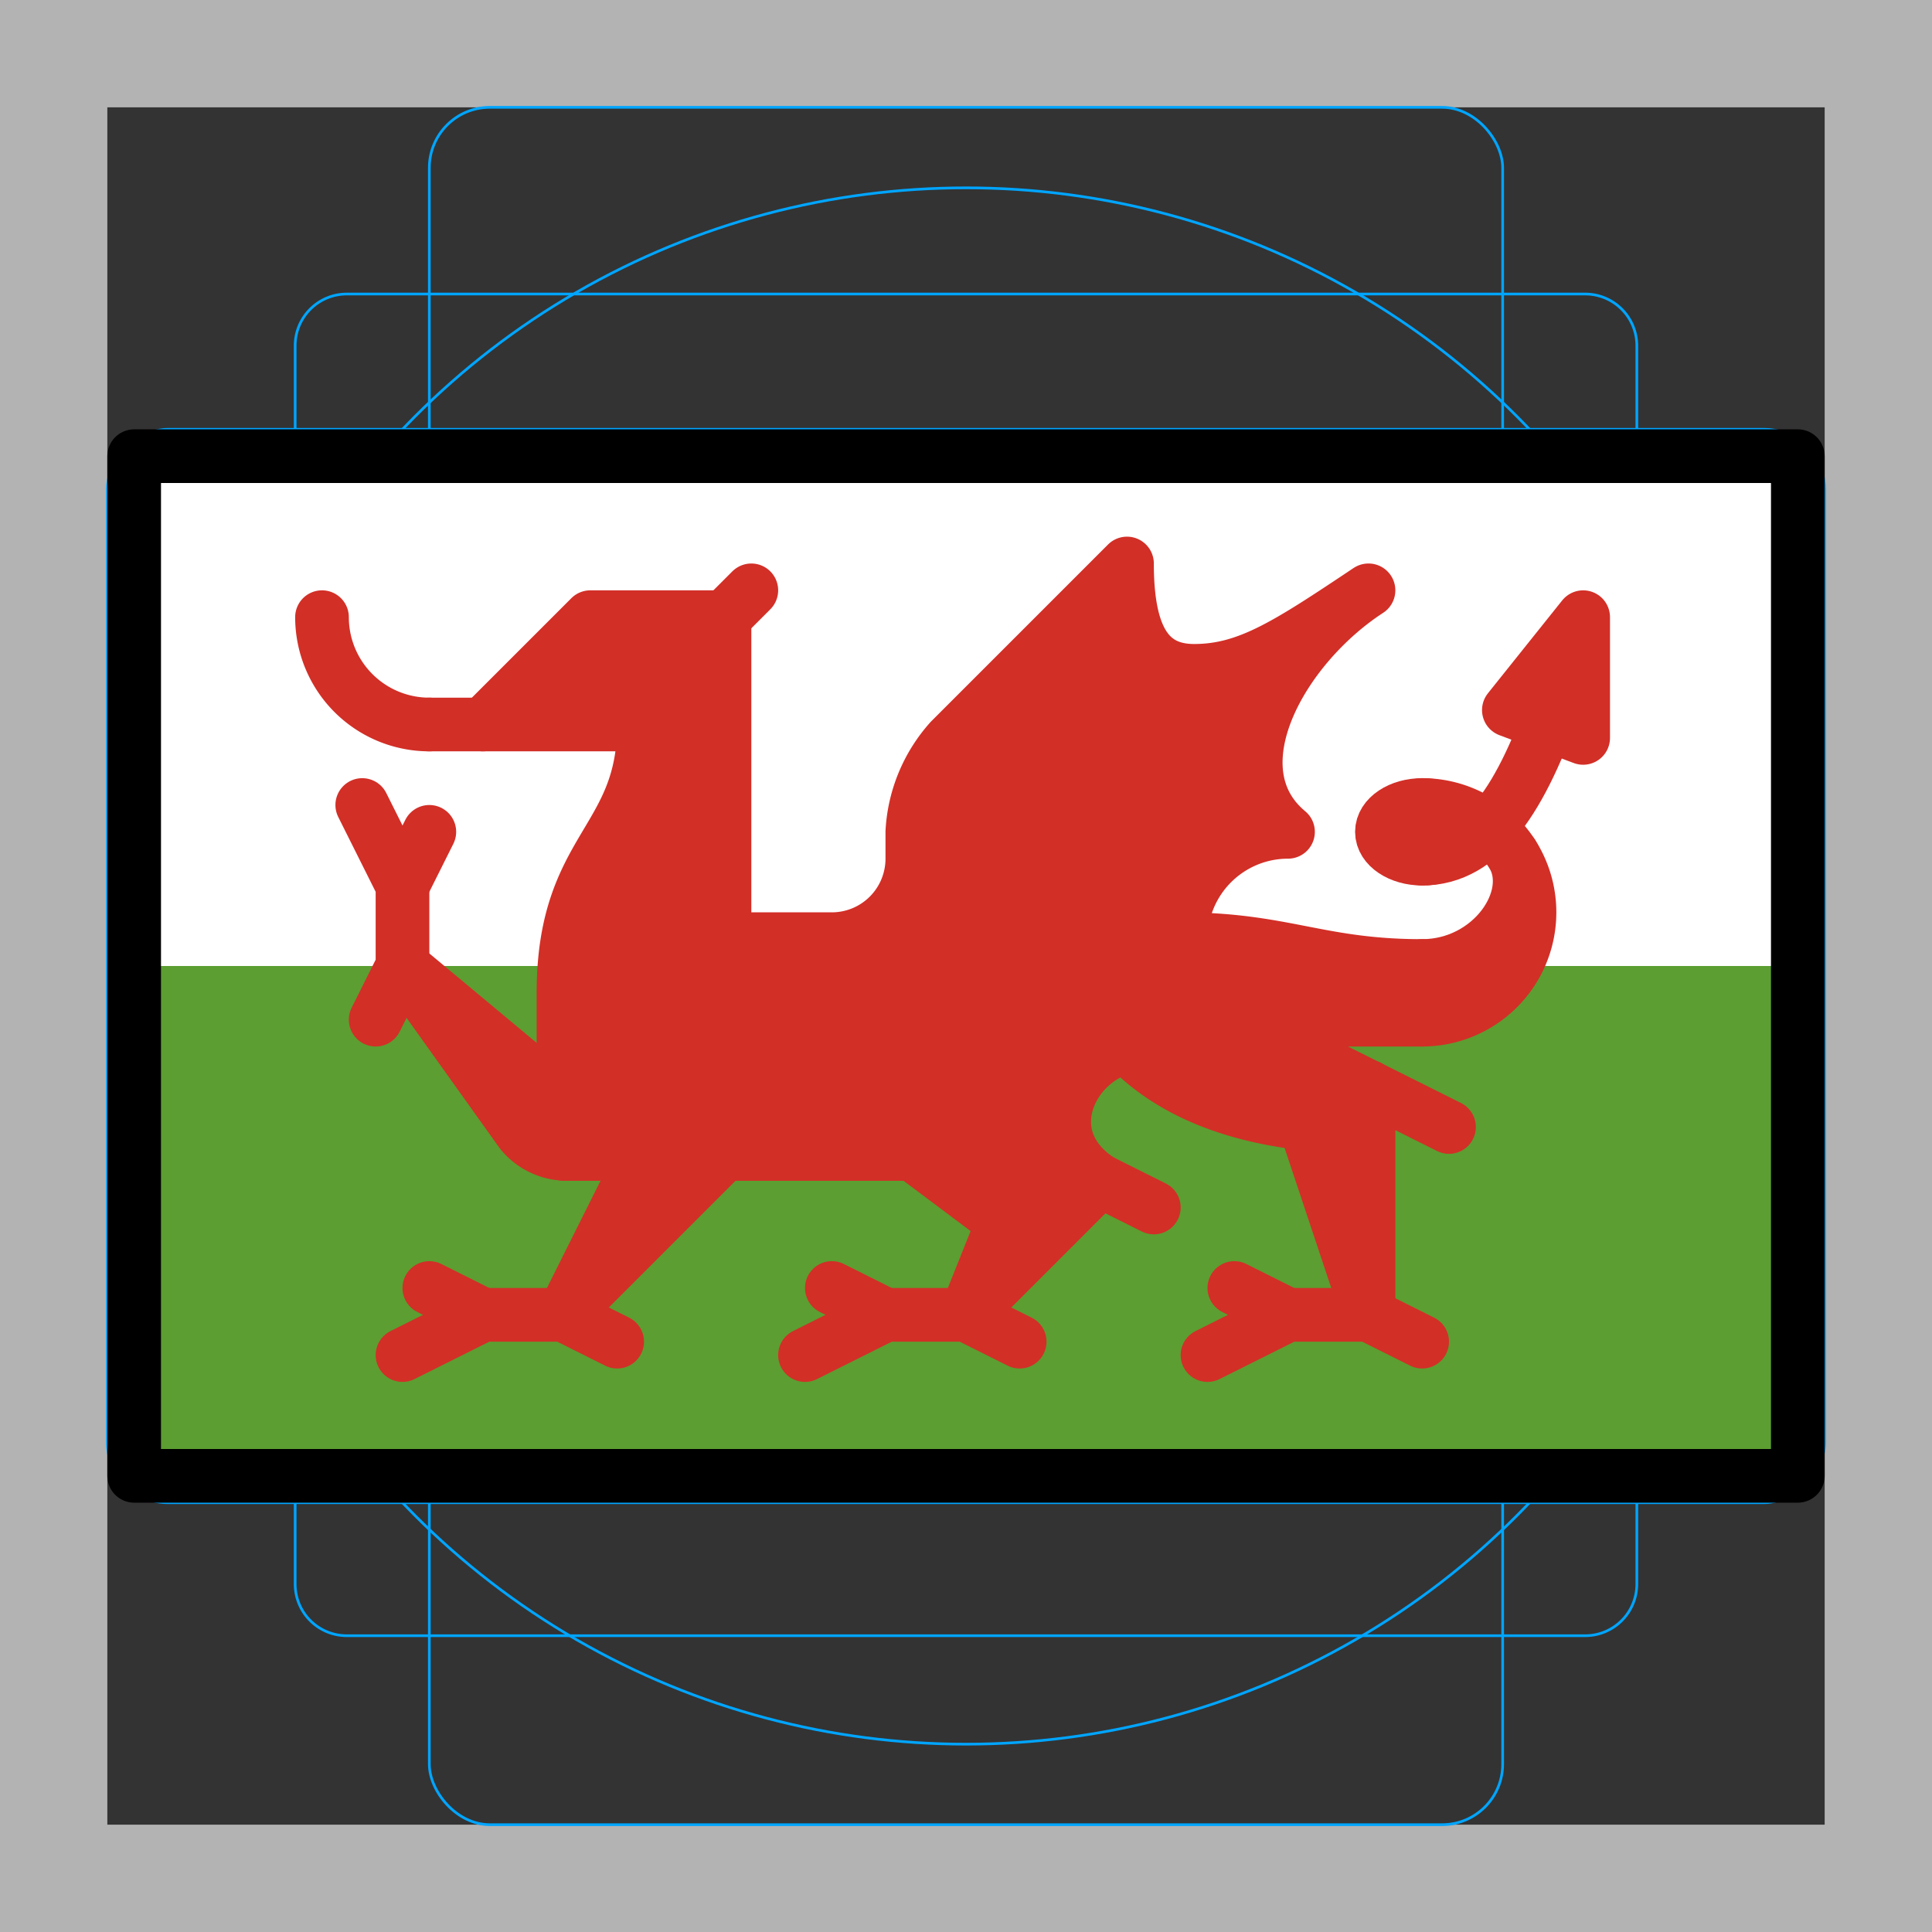 <svg id="emoji" xmlns="http://www.w3.org/2000/svg" viewBox="0 0 72 72">
  <rect x="0" y="0" width="72" height="72" fill="#333333" stroke="none"/>
  <g id="grid">
    <path d="M68,4V68H4V4H68m4-4H0V72H72V0Z" fill="#b3b3b3"/>
    <path d="M12.923,10.958H59.077A1.923,1.923,0,0,1,61,12.881V59.035a1.923,1.923,0,0,1-1.923,1.923H12.923A1.923,1.923,0,0,1,11,59.035V12.881A1.923,1.923,0,0,1,12.923,10.958Z" fill="none" stroke="#00a5ff" stroke-miterlimit="10" stroke-width="0.1"/>
    <rect x="16" y="4" width="40" height="64" rx="2.254" ry="2.254" fill="none" stroke="#00a5ff" stroke-miterlimit="10" stroke-width="0.1"/>
    <rect x="16" y="4" width="40" height="64" rx="2.254" ry="2.254" transform="translate(72) rotate(90)" fill="none" stroke="#00a5ff" stroke-miterlimit="10" stroke-width="0.1"/>
    <circle cx="36" cy="36" r="29" fill="none" stroke="#00a5ff" stroke-miterlimit="10" stroke-width="0.1"/>
  </g>
  <g id="color">
    <rect x="5" y="17" width="62" height="38" fill="#5c9e31"/>
    <rect x="5" y="17" width="62" height="19" fill="#fff"/>
    <polygon points="59 27.5 59 23 56.231 26.462 59 27.5" fill="#d22f27" stroke="#d22f27" stroke-linecap="round" stroke-linejoin="round" stroke-width="2"/>
    <ellipse cx="53" cy="31" rx="1.5" ry="1" fill="none" stroke="#d22f27" stroke-linecap="round" stroke-linejoin="round" stroke-width="2"/>
    <path d="M58,26c-1.283,3.724-2.744,6-5,6" fill="none" stroke="#d22f27" stroke-linecap="round" stroke-linejoin="round" stroke-width="2"/>
    <polyline points="53 50 51 49 48 49 45 50.5" fill="none" stroke="#d22f27" stroke-linecap="round" stroke-linejoin="round" stroke-width="2"/>
    <line x1="48" y1="49" x2="46" y2="48" fill="none" stroke="#d22f27" stroke-linecap="round" stroke-linejoin="round" stroke-width="2"/>
    <line x1="51" y1="49" x2="48" y2="40" fill="none" stroke="#d22f27" stroke-linecap="round" stroke-linejoin="round" stroke-width="2"/>
    <polyline points="38 50 36 49 33 49 30 50.5" fill="none" stroke="#d22f27" stroke-linecap="round" stroke-linejoin="round" stroke-width="2"/>
    <line x1="33" y1="49" x2="31" y2="48" fill="none" stroke="#d22f27" stroke-linecap="round" stroke-linejoin="round" stroke-width="2"/>
    <polyline points="23 50 21 49 18 49 15 50.5" fill="none" stroke="#d22f27" stroke-linecap="round" stroke-linejoin="round" stroke-width="2"/>
    <line x1="18" y1="49" x2="16" y2="48" fill="none" stroke="#d22f27" stroke-linecap="round" stroke-linejoin="round" stroke-width="2"/>
    <line x1="21" y1="49" x2="27" y2="43" fill="none" stroke="#d22f27" stroke-linecap="round" stroke-linejoin="round" stroke-width="2"/>
    <line x1="21" y1="49" x2="24" y2="43" fill="none" stroke="#d22f27" stroke-linecap="round" stroke-linejoin="round" stroke-width="2"/>
    <polyline points="14 38 15 36 15 33 13.5 30" fill="none" stroke="#d22f27" stroke-linecap="round" stroke-linejoin="round" stroke-width="2"/>
    <line x1="15" y1="33" x2="16" y2="31" fill="none" stroke="#d22f27" stroke-linecap="round" stroke-linejoin="round" stroke-width="2"/>
    <line x1="15" y1="36" x2="21" y2="41" fill="none" stroke="#d22f27" stroke-linecap="round" stroke-linejoin="round" stroke-width="2"/>
    <path d="M12,23a4,4,0,0,0,4,4" fill="none" stroke="#d22f27" stroke-linecap="round" stroke-linejoin="round" stroke-width="2"/>
    <line x1="16" y1="27" x2="18" y2="27" fill="none" stroke="#d22f27" stroke-linecap="round" stroke-linejoin="round" stroke-width="2"/>
    <path d="M42,21l-6.586,6.586A5.565,5.565,0,0,0,34,31v1a3,3,0,0,1-3,3H27V23H22l-4,4h6c0,4.403-3,4.543-3,10v6H34l3.385,2.538L36,49l5-5c-2.5-1.619-1.118-4.5,1-5,2.338,2.447,6,3,9,3V40.5L46,38h7V36c-3.857,0-5.143-1-9-1a4,4,0,0,1,4-4c-2.796-2.327-.266-6.872,3-9-3,2-4.5,3-6.5,3-1.745,0-2.5-1.297-2.5-4" fill="#d22f27" stroke="#d22f27" stroke-linecap="round" stroke-linejoin="round" stroke-width="2"/>
    <line x1="41" y1="44" x2="43" y2="45" fill="none" stroke="#d22f27" stroke-linecap="round" stroke-linejoin="round" stroke-width="2"/>
    <line x1="51" y1="49" x2="51" y2="40.5" fill="none" stroke="#d22f27" stroke-linecap="round" stroke-linejoin="round" stroke-width="2"/>
    <line x1="51" y1="40.5" x2="54" y2="42" fill="none" stroke="#d22f27" stroke-linecap="round" stroke-linejoin="round" stroke-width="2"/>
    <path d="M53,36c2.591,0,4.327-2.553,3.366-4.162" fill="none" stroke="#d22f27" stroke-linecap="round" stroke-linejoin="round" stroke-width="2"/>
    <path d="M53,30a4,4,0,0,1,0,8" fill="none" stroke="#d22f27" stroke-linecap="round" stroke-linejoin="round" stroke-width="2"/>
    <line x1="27" y1="23" x2="28" y2="22" fill="none" stroke="#d22f27" stroke-linecap="round" stroke-linejoin="round" stroke-width="2"/>
    <path d="M34,43H21a2.189,2.189,0,0,1-1.581-.814L15,36" fill="none" stroke="#d22f27" stroke-linecap="round" stroke-linejoin="round" stroke-width="2"/>
  </g>
  <g id="line">
    <rect x="5" y="17" width="62" height="38" fill="none" stroke="#000" stroke-linecap="round" stroke-linejoin="round" stroke-width="2"/>
  </g>
</svg>
